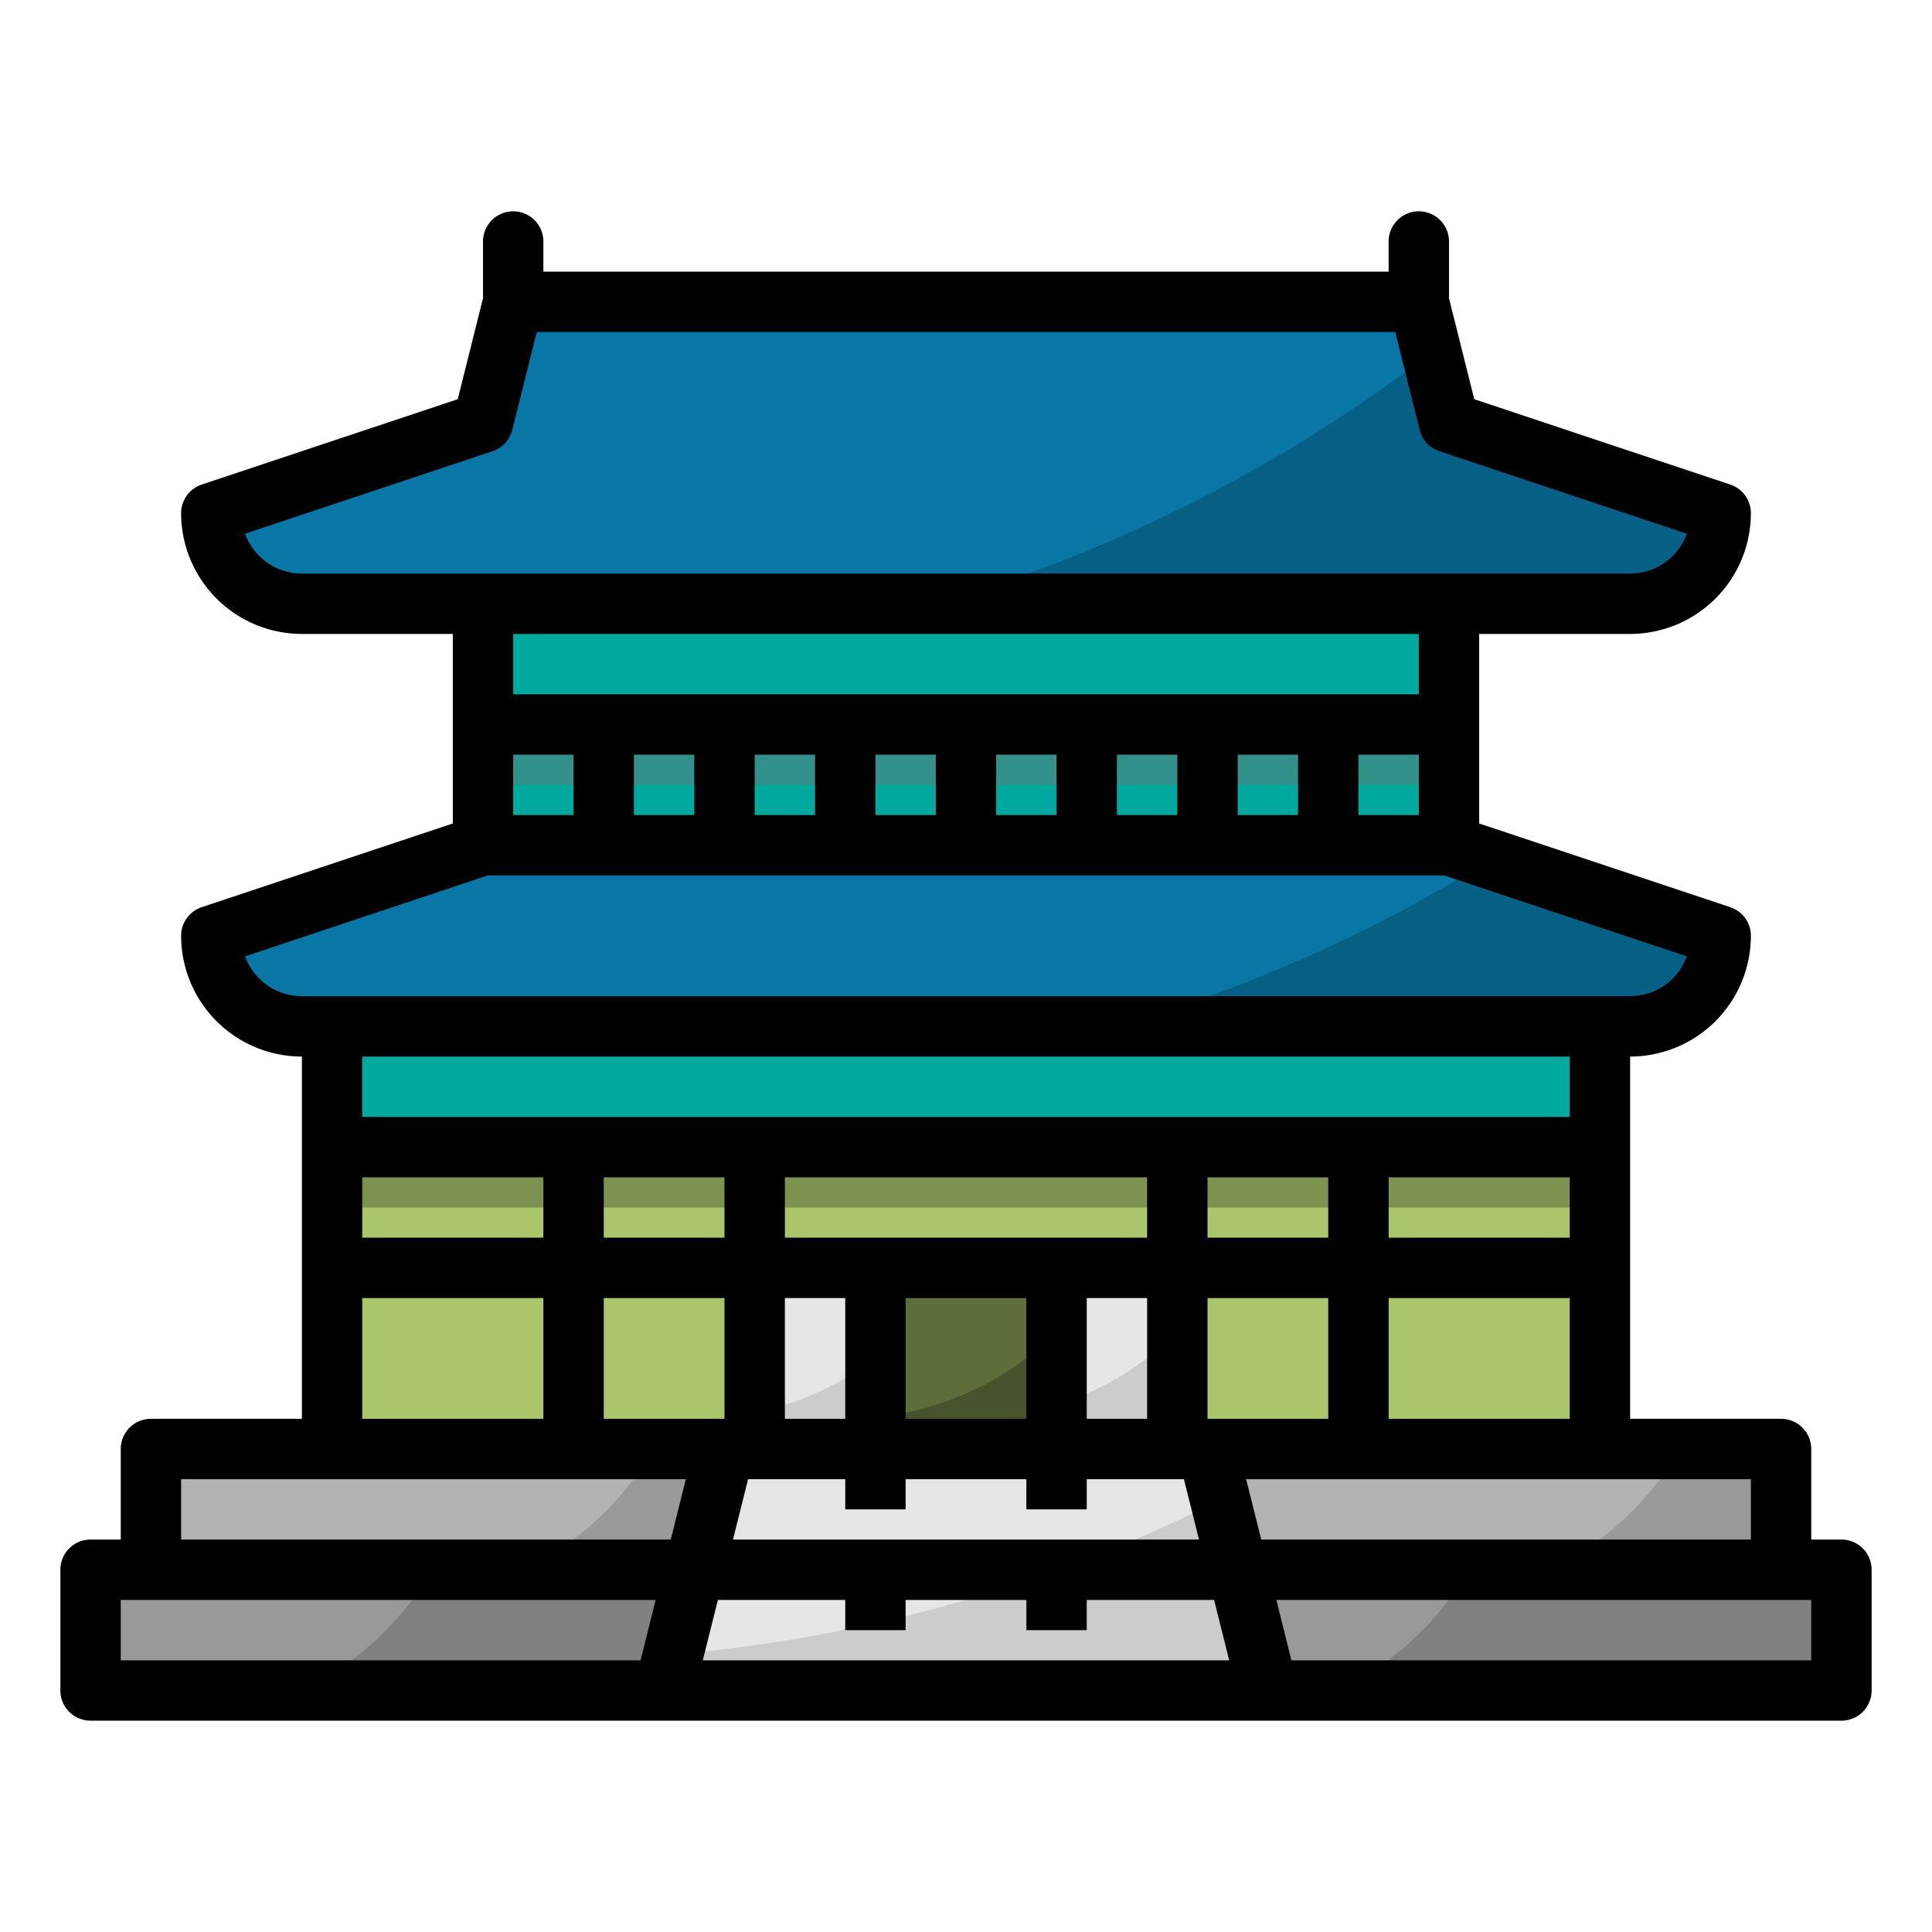 <svg height="512" viewBox="0 0 512 512" width="512" xmlns="http://www.w3.org/2000/svg"><g id="filled_outline" data-name="filled outline"><path d="m128 136h256v104h-256z" fill="#00a99d"/><path d="m128 192h256v16h-256z" fill="#33918b"/><path d="m88 256h336v144h-336z" fill="#00a99d"/><path d="m88 304h336v96h-336z" fill="#aac56a"/><path d="m88 304h336v16h-336z" fill="#7e924f"/><path d="m40 384h432v32h-432z" fill="#b3b3b3"/><path d="m24 416h464v32h-464z" fill="#999"/><path d="m88 264h336v16h-336z" fill="#33918b"/><path d="m56 248 72-24h256l72 24a24 24 0 0 1 -24 24h-352a24 24 0 0 1 -24-24z" fill="#0877a6"/><path d="m295.963 272h136.037a24 24 0 0 0 24-24l-60.871-20.291a397.811 397.811 0 0 1 -99.166 44.291z" fill="#066086"/><path d="m128 152h256v16h-256z" fill="#33918b"/><path d="m80 160h352a24 24 0 0 0 24-24l-72-24-8-32h-240l-8 32-72 24a24 24 0 0 0 24 24z" fill="#0877a6"/><path d="m379.344 93.377a398.556 398.556 0 0 1 -131.381 66.623h184.037a24 24 0 0 0 24-24l-72-24z" fill="#066086"/><path d="m224 336h64v56h-64z" fill="#5e6e3b"/><path d="m224 376v16h64v-48.146a79.8 79.8 0 0 1 -64 32.146z" fill="#47532c"/><path d="m200 336h32v48h-32z" fill="#e6e6e6"/><path d="m280 336h32v48h-32z" fill="#e6e6e6"/><path d="m200 374.393v9.607h32v-24.109a79.515 79.515 0 0 1 -32 14.502z" fill="#ccc"/><path d="m280 372.326v11.674h32v-30.915a79.927 79.927 0 0 1 -32 19.241z" fill="#ccc"/><path d="m445.21 384a80.224 80.224 0 0 1 -34.51 32h61.3v-32z" fill="#999"/><path d="m173.21 384a80.224 80.224 0 0 1 -34.51 32h61.3v-32z" fill="#999"/><path d="m389.21 416a80.224 80.224 0 0 1 -34.51 32h133.3v-32z" fill="#808080"/><path d="m114.514 416a80.218 80.218 0 0 1 -34.514 32h133.3v-32z" fill="#808080"/><path d="m320 384h-128l-16 64h160z" fill="#e6e6e6"/><path d="m178.393 438.43-2.393 9.57h160l-12.624-50.5a397.327 397.327 0 0 1 -144.983 40.93z" fill="#ccc"/><path d="m488 408h-8v-24a8 8 0 0 0 -8-8h-40v-96a32.031 32.031 0 0 0 32-32.14 7.959 7.959 0 0 0 -5.469-7.446l-66.531-22.177v-50.237h40a32.032 32.032 0 0 0 32-32.139 7.96 7.96 0 0 0 -5.469-7.447l-67.831-22.614-6.7-26.769v-15.031a8 8 0 0 0 -8-8 8 8 0 0 0 -8 8v8h-224v-8a8 8 0 0 0 -8-8 8 8 0 0 0 -8 8v15.031l-6.695 26.769-67.836 22.614a7.96 7.96 0 0 0 -5.469 7.447 32.032 32.032 0 0 0 32 32.139h40v50.237l-66.531 22.177a7.959 7.959 0 0 0 -5.469 7.446 32.031 32.031 0 0 0 32 32.14v96h-40a8 8 0 0 0 -8 8v24h-8a8 8 0 0 0 -8 8v32a8 8 0 0 0 8 8h464a8 8 0 0 0 8-8v-32a8 8 0 0 0 -8-8zm-24 0h-129.758l-4-16h133.758zm-269.75 0 4-16h25.75v8h16v-8h32v8h16v-8h25.75l4 16zm-98.25-96h48v16h-48zm64 0h32v16h-32zm256 16h-48v-16h48zm-64 0h-32v-16h32zm-32 48v-32h32v32zm-80 0v-32h32v32zm-32-32h16v32h-16zm80 0h16v32h-16zm16-16h-96v-16h96zm-112 16v32h-32v-32zm176 32v-32h48v32zm8-160h-16v-16h16zm-192-16v16h-16v-16zm16 0h16v16h-16zm32 0h16v16h-16zm32 0h16v16h-16zm32 0h16v16h-16zm32 0h16v16h-16zm-263.047-58.555 65.578-21.859a7.965 7.965 0 0 0 5.227-5.648l6.492-25.938h227.5l6.492 25.938a7.965 7.965 0 0 0 5.227 5.648l65.578 21.859a16.03 16.03 0 0 1 -15.047 10.555h-352a16.03 16.03 0 0 1 -15.047-10.555zm71.047 26.555h240v16h-240zm16 32v16h-16v-16zm-87.047 53.445 64.347-21.445h253.4l64.344 21.445a16.03 16.03 0 0 1 -15.044 10.555h-352a16.03 16.03 0 0 1 -15.047-10.555zm351.047 26.555v16h-320v-16zm-320 64h48v32h-48zm-48 48h133.758l-4 16h-129.758zm-16 32h141.758l-4 16h-137.758zm154.25 16 4-16h33.75v8h16v-8h32v8h16v-8h33.75l4 16zm293.75 0h-137.758l-4-16h141.758z"/></g></svg>
